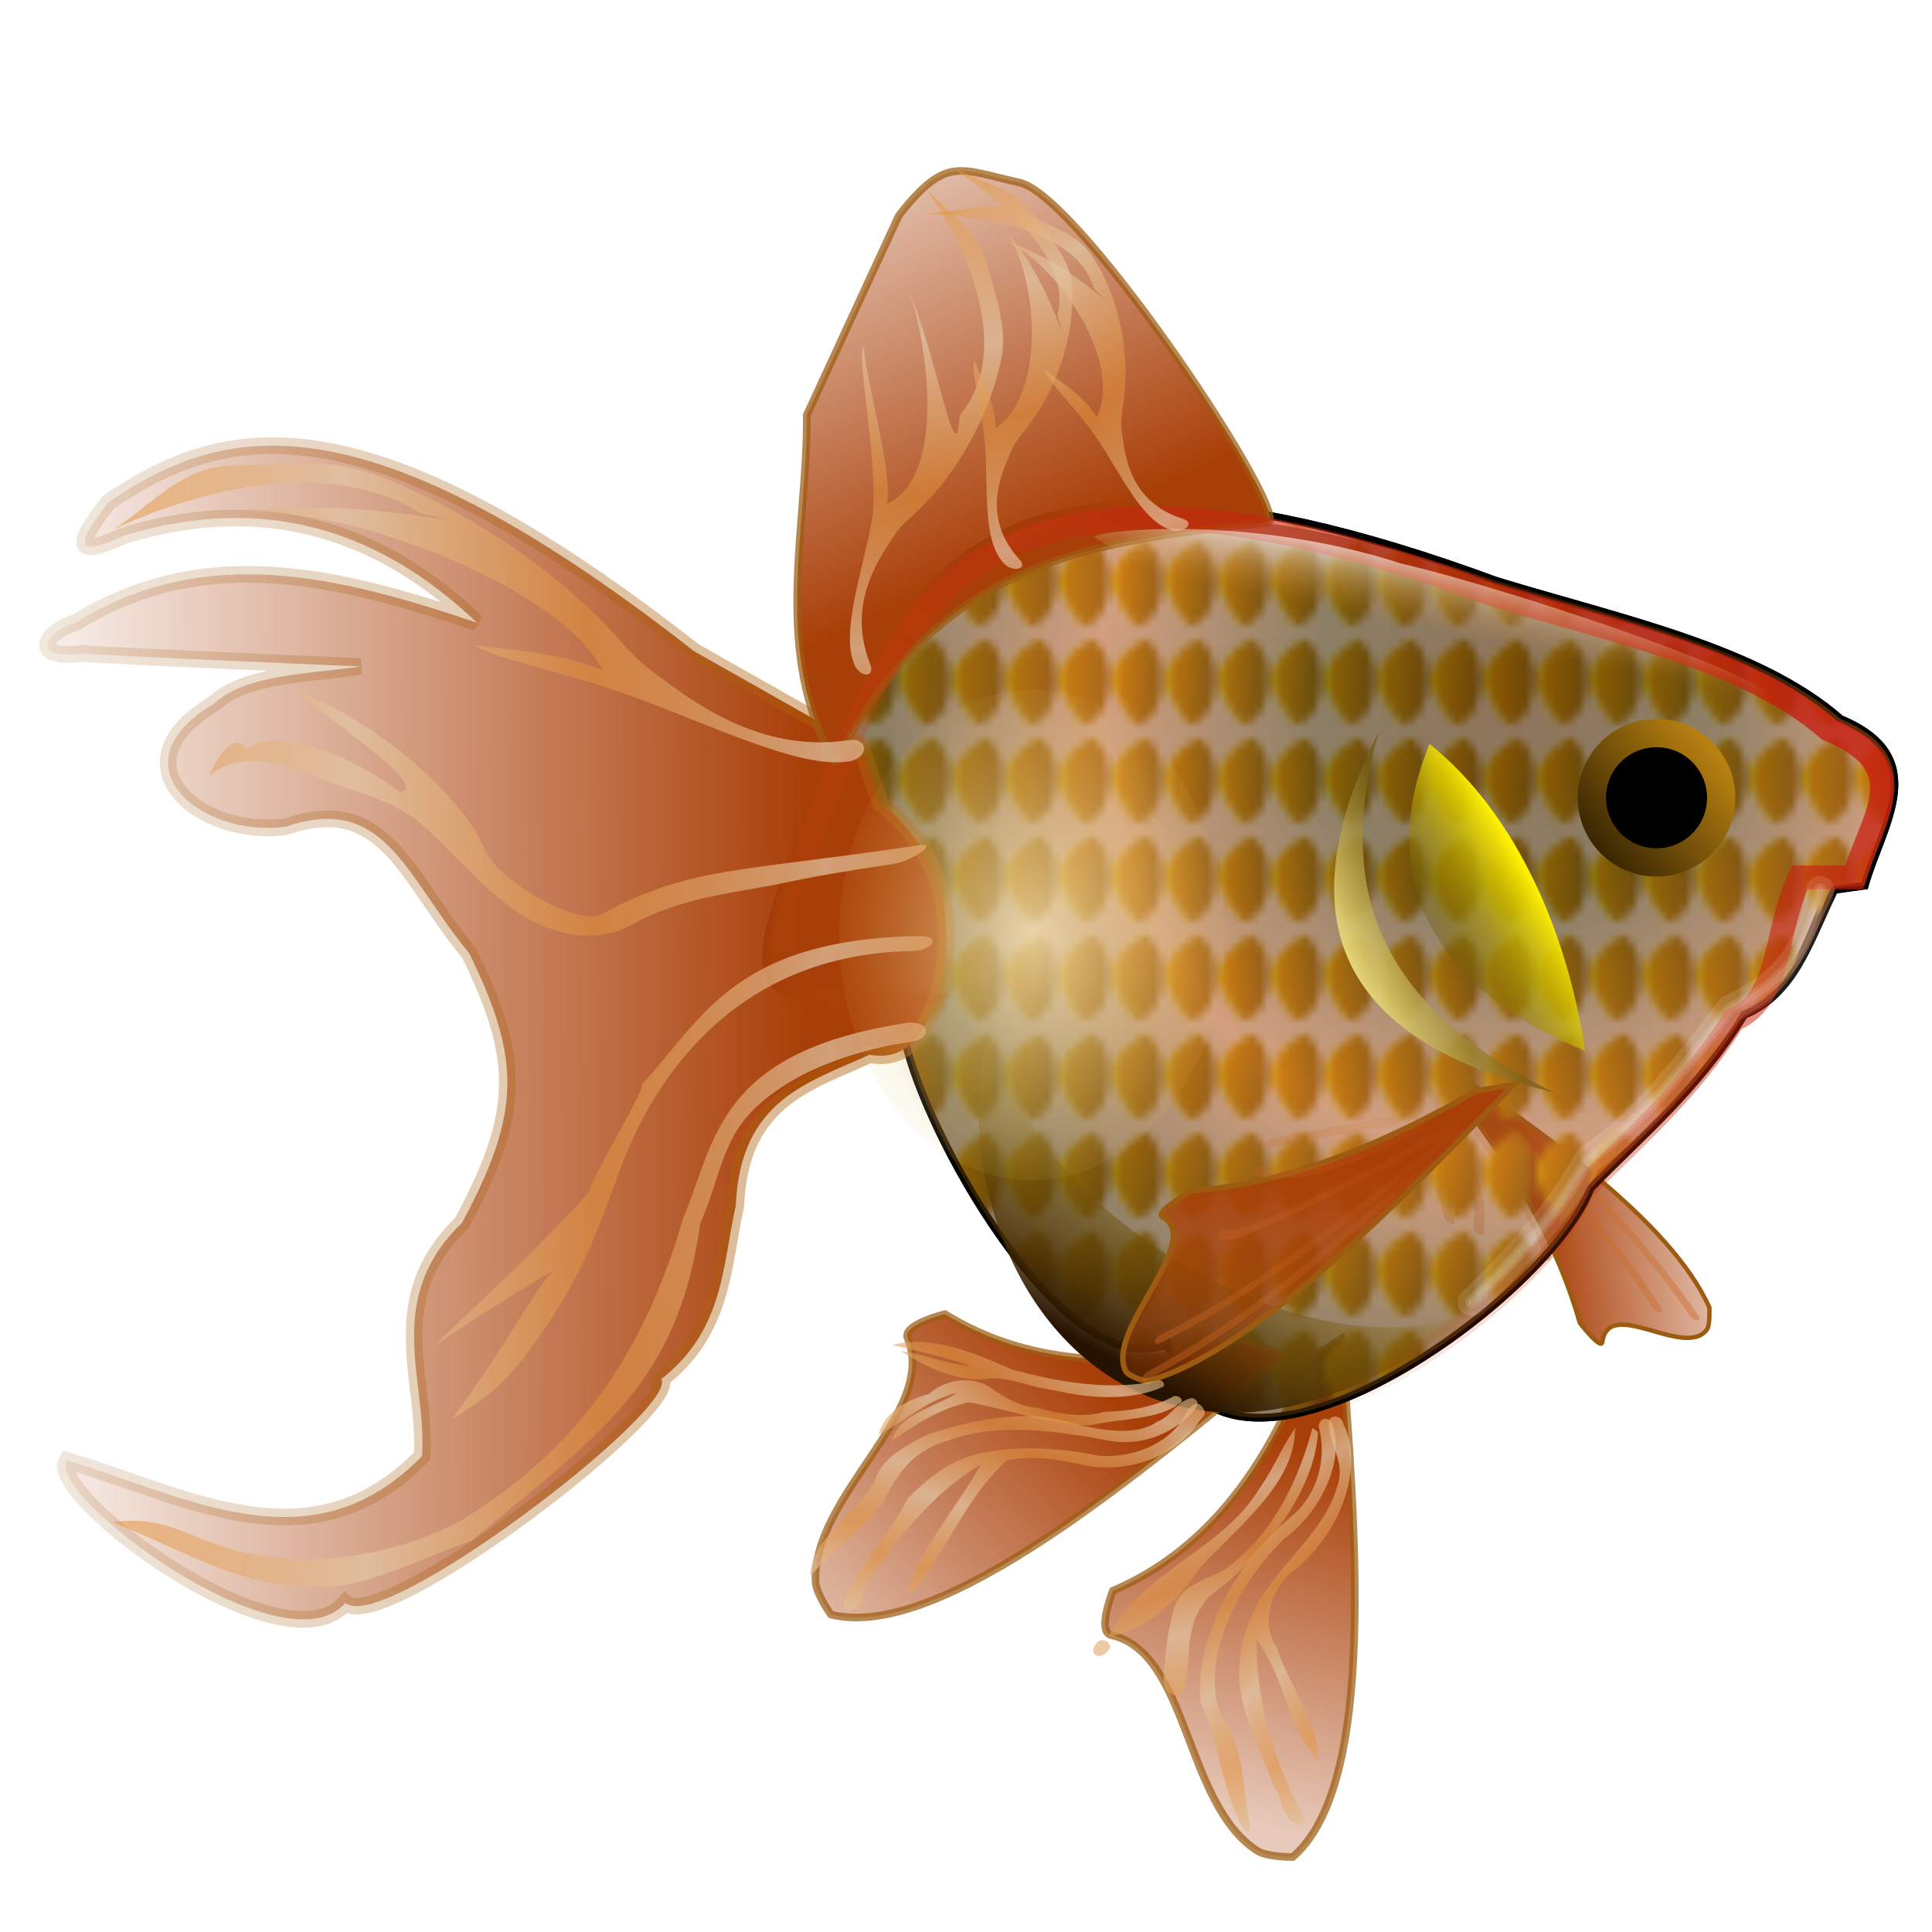 <?xml version="1.0" encoding="UTF-8" standalone="no"?>
<!-- Created with Inkscape (http://www.inkscape.org/) -->
<svg xmlns:dc="http://purl.org/dc/elements/1.1/" xmlns:cc="http://creativecommons.org/ns#" xmlns:rdf="http://www.w3.org/1999/02/22-rdf-syntax-ns#" xmlns:svg="http://www.w3.org/2000/svg" xmlns="http://www.w3.org/2000/svg" xmlns:xlink="http://www.w3.org/1999/xlink" xmlns:sodipodi="http://sodipodi.sourceforge.net/DTD/sodipodi-0.dtd" xmlns:inkscape="http://www.inkscape.org/namespaces/inkscape" width="255" height="255" viewBox="0 0 67.469 67.469" version="1.1" id="svg8" inkscape:version="0.92.5 (2060ec1f9f, 2020-04-08)" sodipodi:docname="fillets.svg">
 <defs id="defs2">
  <linearGradient inkscape:collect="always" id="linearGradient1056">
   <stop id="stop1052" stop-color="#e3933d" stop-opacity="0.522"/>
   <stop offset="1" id="stop1054" stop-color="#e2c5a5" stop-opacity="0.721"/>
  </linearGradient>
  <linearGradient inkscape:collect="always" id="linearGradient1009">
   <stop id="stop1005" stop-color="#ffffff" stop-opacity="0.626"/>
   <stop offset="1" id="stop1007" stop-color="#da8929" stop-opacity="0"/>
  </linearGradient>
  <linearGradient inkscape:collect="always" id="linearGradient1045">
   <stop id="stop1041" stop-color="#cc671f" stop-opacity="0.572"/>
   <stop offset="1" id="stop1043" stop-color="#cc671f" stop-opacity="0"/>
  </linearGradient>
  <linearGradient inkscape:collect="always" id="linearGradient998">
   <stop id="stop994" stop-color="#9d5b12" stop-opacity="0.23"/>
   <stop offset="1" id="stop996" stop-color="#b0620c" stop-opacity="0.816"/>
  </linearGradient>
  <linearGradient inkscape:collect="always" id="linearGradient992">
   <stop id="stop986" stop-color="#a93f08" stop-opacity="1"/>
   <stop id="stop988" offset="0.252" stop-color="#a93f08" stop-opacity="1"/>
   <stop offset="1" id="stop990" stop-color="#a93f08" stop-opacity="0.072"/>
  </linearGradient>
  <linearGradient inkscape:collect="always" id="linearGradient933">
   <stop id="stop929" stop-color="#c7180d" stop-opacity="0.793"/>
   <stop offset="1" id="stop931" stop-color="#c7430d" stop-opacity="0"/>
  </linearGradient>
  <linearGradient inkscape:collect="always" id="linearGradient909">
   <stop id="stop905" stop-color="#ffedbf" stop-opacity="0.725"/>
   <stop offset="1" id="stop907" stop-color="#e1c370" stop-opacity="0.072"/>
  </linearGradient>
  <pattern inkscape:collect="always" xlink:href="#pattern956" id="pattern948" patternTransform="matrix(0.265,0,0,0.265,-5.098,238.314)"/>
  <linearGradient inkscape:collect="always" id="linearGradient944">
   <stop id="stop940" stop-color="#261200" stop-opacity="1"/>
   <stop offset="1" id="stop942" stop-color="#ae8512" stop-opacity="0"/>
  </linearGradient>
  <linearGradient inkscape:collect="always" id="linearGradient934">
   <stop id="stop930" stop-color="#fff390" stop-opacity="1"/>
   <stop offset="1" id="stop932" stop-color="#6f550c" stop-opacity="0.608"/>
  </linearGradient>
  <linearGradient inkscape:collect="always" id="linearGradient924">
   <stop id="stop920" stop-color="#5b4508" stop-opacity="0.279"/>
   <stop offset="1" id="stop922" stop-color="#fff100" stop-opacity="1"/>
  </linearGradient>
  <linearGradient inkscape:collect="always" id="linearGradient914">
   <stop id="stop910" stop-color="#332202" stop-opacity="1"/>
   <stop offset="1" id="stop912" stop-color="#b88011" stop-opacity="1"/>
  </linearGradient>
  <linearGradient id="linearGradient904" inkscape:collect="always">
   <stop id="stop900" stop-color="#a93f08" stop-opacity="1"/>
   <stop offset="0.252" id="stop906" stop-color="#a93f08" stop-opacity="1"/>
   <stop id="stop902" offset="1" stop-color="#a93f08" stop-opacity="0.275"/>
  </linearGradient>
  <linearGradient inkscape:collect="always" id="linearGradient1699">
   <stop id="stop1695" stop-color="#522800" stop-opacity="0.647"/>
   <stop id="stop894" offset="0.473" stop-color="#452f07" stop-opacity="0.616"/>
   <stop offset="1" id="stop1697" stop-color="#b0571f" stop-opacity="0.569"/>
  </linearGradient>
  <pattern inkscape:collect="always" xlink:href="#pattern956" id="pattern1681" patternTransform="matrix(0.265,0,0,0.265,-8.46,239.062)"/>
  <clipPath clipPathUnits="userSpaceOnUse" id="clipPath2059">
   <path d="m -10.1,231.685 c 3.559,2.506 4.832,-0.585 2.965,-3.064 -3.182,-4.225 -6.444,-9.84 -12.355,-15.913 -2.595,-2.669 -11.861,-7.808 -11.861,-7.808 0,0 -0.115,-2.188 -0.099,-3.064 0.011,-0.582 -0.566,-0.564 -0.89,-0.297 -0.782,0.645 -2.471,2.57 -2.471,2.57 l -1.68,-0.099 -1.087,-1.581 c -0.297,-0.411 -0.636,-0.346 -0.89,0 -0.545,1.85 -0.879,3.885 -3.459,3.954 l 4.448,3.954 c 7.766,1.553 15.579,5.585 20.262,14.332 0,0 4.526,5.194 7.116,7.018 z" id="path2061" sodipodi:nodetypes="csscsscccccccs" inkscape:connector-curvature="0" stroke-dasharray="none" stroke-opacity="1" fill="#ffffff" fill-rule="evenodd" stroke="none" stroke-linejoin="miter" fill-opacity="1" stroke-linecap="butt" stroke-width="0.048" stroke-miterlimit="4"/>
  </clipPath>
  <clipPath id="clipPath2059-5" clipPathUnits="userSpaceOnUse">
   <path stroke-miterlimit="4" stroke-width="0.048" stroke-linecap="butt" fill-opacity="1" stroke-linejoin="miter" stroke="none" fill-rule="evenodd" fill="#ffffff" stroke-opacity="1" stroke-dasharray="none" inkscape:connector-curvature="0" sodipodi:nodetypes="csscsscccccccs" id="path2061-3" d="m -10.1,231.685 c 3.559,2.506 4.832,-0.585 2.965,-3.064 -3.182,-4.225 -6.444,-9.84 -12.355,-15.913 -2.595,-2.669 -11.861,-7.808 -11.861,-7.808 0,0 -0.115,-2.188 -0.099,-3.064 0.011,-0.582 -0.566,-0.564 -0.89,-0.297 -0.782,0.645 -2.471,2.57 -2.471,2.57 l -1.68,-0.099 -1.087,-1.581 c -0.297,-0.411 -0.636,-0.346 -0.89,0 -0.545,1.85 -0.879,3.885 -3.459,3.954 l 4.448,3.954 c 7.766,1.553 15.579,5.585 20.262,14.332 0,0 4.526,5.194 7.116,7.018 z"/>
  </clipPath>
  <clipPath id="clipPath">
   <path fill-opacity="0.95" stroke="none" fill="#1b1b1b" sodipodi:nodetypes="csssscc" inkscape:connector-curvature="0" id="rect5264" d="m -515.73,435.564 v 5.838 c 0,9.743 -7.844,17.587 -17.587,17.587 h -135.051 c -9.743,0 -17.587,-7.844 -17.587,-17.587 v -5.838 z"/>
  </clipPath>
  <clipPath clipPathUnits="userSpaceOnUse" id="clipPath2059-7">
   <path d="m -10.1,231.685 c 3.559,2.506 4.832,-0.585 2.965,-3.064 -3.182,-4.225 -6.444,-9.84 -12.355,-15.913 -2.595,-2.669 -11.861,-7.808 -11.861,-7.808 0,0 -0.115,-2.188 -0.099,-3.064 0.011,-0.582 -0.566,-0.564 -0.89,-0.297 -0.782,0.645 -2.471,2.57 -2.471,2.57 l -1.68,-0.099 -1.087,-1.581 c -0.297,-0.411 -0.636,-0.346 -0.89,0 -0.545,1.85 -0.879,3.885 -3.459,3.954 l 4.448,3.954 c 7.766,1.553 15.579,5.585 20.262,14.332 0,0 4.526,5.194 7.116,7.018 z" id="path2061-5" sodipodi:nodetypes="csscsscccccccs" inkscape:connector-curvature="0" stroke-dasharray="none" stroke-opacity="1" fill="#ffffff" fill-rule="evenodd" stroke="none" stroke-linejoin="miter" fill-opacity="1" stroke-linecap="butt" stroke-width="0.048" stroke-miterlimit="4"/>
  </clipPath>
  <clipPath clipPathUnits="userSpaceOnUse" id="clipPath1162">
   <path stroke-miterlimit="4" stroke-width="0.071" stroke-linecap="round" fill-opacity="0.347" stroke-linejoin="round" stroke="none" fill="#000000" stroke-opacity="1" stroke-dasharray="none" inkscape:connector-curvature="0" d="m -65.65,239.846 c -9.358,0 -16.952,7.594 -16.952,16.952 0,9.358 7.594,16.941 16.952,16.941 0.292,0 0.579,-0.008 0.868,-0.022 2.123,-0.108 4.148,-0.606 5.995,-1.424 l 2.67,3.971 c -0.226,0.495 -0.245,0.964 -0.011,1.313 l 15.673,23.326 c 0.495,0.737 1.944,0.632 3.248,-0.245 1.304,-0.876 1.964,-2.177 1.468,-2.914 L -51.423,274.417 c -0.233,-0.347 -0.683,-0.499 -1.224,-0.478 l -2.558,-3.804 c 3.96,-3.1 6.507,-7.92 6.507,-13.337 0,-9.358 -7.594,-16.952 -16.952,-16.952 z m 0,2.581 c 7.929,0 14.371,6.442 14.371,14.371 0,7.929 -6.442,14.36 -14.371,14.36 -7.929,0 -14.349,-6.431 -14.349,-14.36 0,-0.248 -0.001,-0.489 0.011,-0.734 0.384,-7.586 6.657,-13.637 14.338,-13.637 z" id="path1164"/>
  </clipPath>
  <linearGradient id="linearGradient927" inkscape:collect="always">
   <stop id="stop923" stop-color="#ffb700" stop-opacity="1"/>
   <stop id="stop925" offset="1" stop-color="#9a791b" stop-opacity="1"/>
  </linearGradient>
  <linearGradient id="linearGradient917" inkscape:collect="always">
   <stop id="stop913" stop-color="#fffd00" stop-opacity="1"/>
   <stop id="stop915" offset="1" stop-color="#fffd00" stop-opacity="0"/>
  </linearGradient>
  <clipPath id="clipPath2059-75" clipPathUnits="userSpaceOnUse">
   <path stroke-miterlimit="4" stroke-width="0.048" stroke-linecap="butt" fill-opacity="1" stroke-linejoin="miter" stroke="none" fill-rule="evenodd" fill="#ffffff" stroke-opacity="1" stroke-dasharray="none" inkscape:connector-curvature="0" sodipodi:nodetypes="csscsscccccccs" id="path2061-35" d="m -10.1,231.685 c 3.559,2.506 4.832,-0.585 2.965,-3.064 -3.182,-4.225 -6.444,-9.84 -12.355,-15.913 -2.595,-2.669 -11.861,-7.808 -11.861,-7.808 0,0 -0.115,-2.188 -0.099,-3.064 0.011,-0.582 -0.566,-0.564 -0.89,-0.297 -0.782,0.645 -2.471,2.57 -2.471,2.57 l -1.68,-0.099 -1.087,-1.581 c -0.297,-0.411 -0.636,-0.346 -0.89,0 -0.545,1.85 -0.879,3.885 -3.459,3.954 l 4.448,3.954 c 7.766,1.553 15.579,5.585 20.262,14.332 0,0 4.526,5.194 7.116,7.018 z"/>
  </clipPath>
  <clipPath clipPathUnits="userSpaceOnUse" id="clipPath2059-5-6">
   <path d="m -10.1,231.685 c 3.559,2.506 4.832,-0.585 2.965,-3.064 -3.182,-4.225 -6.444,-9.84 -12.355,-15.913 -2.595,-2.669 -11.861,-7.808 -11.861,-7.808 0,0 -0.115,-2.188 -0.099,-3.064 0.011,-0.582 -0.566,-0.564 -0.89,-0.297 -0.782,0.645 -2.471,2.57 -2.471,2.57 l -1.68,-0.099 -1.087,-1.581 c -0.297,-0.411 -0.636,-0.346 -0.89,0 -0.545,1.85 -0.879,3.885 -3.459,3.954 l 4.448,3.954 c 7.766,1.553 15.579,5.585 20.262,14.332 0,0 4.526,5.194 7.116,7.018 z" id="path2061-3-2" sodipodi:nodetypes="csscsscccccccs" inkscape:connector-curvature="0" stroke-dasharray="none" stroke-opacity="1" fill="#ffffff" fill-rule="evenodd" stroke="none" stroke-linejoin="miter" fill-opacity="1" stroke-linecap="butt" stroke-width="0.048" stroke-miterlimit="4"/>
  </clipPath>
  <clipPath id="clipPath-9">
   <path d="m -515.73,435.564 v 5.838 c 0,9.743 -7.844,17.587 -17.587,17.587 h -135.051 c -9.743,0 -17.587,-7.844 -17.587,-17.587 v -5.838 z" id="rect5264-1" inkscape:connector-curvature="0" sodipodi:nodetypes="csssscc" fill="#1b1b1b" stroke="none" fill-opacity="0.95"/>
  </clipPath>
  <clipPath id="clipPath2059-7-2" clipPathUnits="userSpaceOnUse">
   <path stroke-miterlimit="4" stroke-width="0.048" stroke-linecap="butt" fill-opacity="1" stroke-linejoin="miter" stroke="none" fill-rule="evenodd" fill="#ffffff" stroke-opacity="1" stroke-dasharray="none" inkscape:connector-curvature="0" sodipodi:nodetypes="csscsscccccccs" id="path2061-5-7" d="m -10.1,231.685 c 3.559,2.506 4.832,-0.585 2.965,-3.064 -3.182,-4.225 -6.444,-9.84 -12.355,-15.913 -2.595,-2.669 -11.861,-7.808 -11.861,-7.808 0,0 -0.115,-2.188 -0.099,-3.064 0.011,-0.582 -0.566,-0.564 -0.89,-0.297 -0.782,0.645 -2.471,2.57 -2.471,2.57 l -1.68,-0.099 -1.087,-1.581 c -0.297,-0.411 -0.636,-0.346 -0.89,0 -0.545,1.85 -0.879,3.885 -3.459,3.954 l 4.448,3.954 c 7.766,1.553 15.579,5.585 20.262,14.332 0,0 4.526,5.194 7.116,7.018 z"/>
  </clipPath>
  <clipPath id="clipPath1162-0" clipPathUnits="userSpaceOnUse">
   <path id="path1164-9" d="m -65.65,239.846 c -9.358,0 -16.952,7.594 -16.952,16.952 0,9.358 7.594,16.941 16.952,16.941 0.292,0 0.579,-0.008 0.868,-0.022 2.123,-0.108 4.148,-0.606 5.995,-1.424 l 2.67,3.971 c -0.226,0.495 -0.245,0.964 -0.011,1.313 l 15.673,23.326 c 0.495,0.737 1.944,0.632 3.248,-0.245 1.304,-0.876 1.964,-2.177 1.468,-2.914 L -51.423,274.417 c -0.233,-0.347 -0.683,-0.499 -1.224,-0.478 l -2.558,-3.804 c 3.96,-3.1 6.507,-7.92 6.507,-13.337 0,-9.358 -7.594,-16.952 -16.952,-16.952 z m 0,2.581 c 7.929,0 14.371,6.442 14.371,14.371 0,7.929 -6.442,14.36 -14.371,14.36 -7.929,0 -14.349,-6.431 -14.349,-14.36 0,-0.248 -0.001,-0.489 0.011,-0.734 0.384,-7.586 6.657,-13.637 14.338,-13.637 z" inkscape:connector-curvature="0" stroke-dasharray="none" stroke-opacity="1" fill="#000000" stroke="none" stroke-linejoin="round" fill-opacity="0.347" stroke-linecap="round" stroke-width="0.071" stroke-miterlimit="4"/>
  </clipPath>
  <linearGradient spreadMethod="reflect" gradientUnits="userSpaceOnUse" y2="260.77" x2="33.948" y1="262.69" x1="33.628" id="linearGradient919" xlink:href="#linearGradient917" inkscape:collect="always" gradientTransform="translate(-12.144,1.425)"/>
  <linearGradient gradientUnits="userSpaceOnUse" y2="262.72" x2="35.32" y1="262.66" x1="33.749" id="linearGradient929" xlink:href="#linearGradient927" inkscape:collect="always" gradientTransform="translate(-12.144,1.425)"/>
  <linearGradient inkscape:collect="always" xlink:href="#linearGradient917" id="linearGradient952" gradientUnits="userSpaceOnUse" gradientTransform="translate(-12.144,1.425)" x1="33.628" y1="262.69" x2="33.948" y2="260.77" spreadMethod="reflect"/>
  <linearGradient inkscape:collect="always" xlink:href="#linearGradient927" id="linearGradient954" gradientUnits="userSpaceOnUse" gradientTransform="translate(-12.144,1.425)" x1="33.749" y1="262.66" x2="35.32" y2="262.72"/>
  <pattern patternUnits="userSpaceOnUse" width="6.642" height="12.205" patternTransform="matrix(0.265,0,0,0.265,-9.762,237.301)" id="pattern956">
   <g id="g950" transform="matrix(3.78,0,0,3.78,-81.199,-992.112)">
    <path sodipodi:nodetypes="cc" inkscape:connector-curvature="0" id="path946" d="m 22.701,262.585 c -0.629,0.702 -1.871,1.014 -0.383,3.063" stroke-opacity="1" fill="none" stroke="url(#linearGradient952)" stroke-linejoin="miter" fill-opacity="1" stroke-linecap="butt" stroke-width="0.265"/>
    <path sodipodi:nodetypes="ccc" inkscape:connector-curvature="0" id="path948" d="m 22.626,262.691 c -1.494,0.867 -1.121,1.885 -0.286,2.941 1.079,-0.028 1.208,-2.565 0.286,-2.941 z" stroke-opacity="1" fill="url(#linearGradient954)" stroke="none" stroke-linejoin="miter" fill-opacity="1" stroke-linecap="butt" stroke-width="0.265"/>
   </g>
  </pattern>
  <radialGradient inkscape:collect="always" xlink:href="#linearGradient1699" id="radialGradient864" cx="51.75" cy="256.39" fx="51.75" fy="256.39" r="19.7" gradientTransform="matrix(0.724,0,0,0.81,14.283,50.83)" gradientUnits="userSpaceOnUse" spreadMethod="reflect"/>
  <linearGradient inkscape:collect="always" xlink:href="#linearGradient904" id="linearGradient874" x1="33.13" y1="251.58" x2="24.985" y2="233.66" gradientUnits="userSpaceOnUse" gradientTransform="translate(4.969,1.473)"/>
  <linearGradient inkscape:collect="always" xlink:href="#linearGradient992" id="linearGradient882" x1="30.715" y1="261" x2="-4.824" y2="260.84" gradientUnits="userSpaceOnUse" gradientTransform="translate(6.317,0.608)"/>
  <linearGradient inkscape:collect="always" xlink:href="#linearGradient904" id="linearGradient890" x1="37.22" y1="273.5" x2="23.05" y2="286.6" gradientUnits="userSpaceOnUse" gradientTransform="translate(4.663,1.014)"/>
  <linearGradient inkscape:collect="always" xlink:href="#linearGradient904" id="linearGradient898" x1="41.13" y1="275.28" x2="36.677" y2="292.36" gradientUnits="userSpaceOnUse" gradientTransform="translate(6.271,0.707)"/>
  <linearGradient inkscape:collect="always" xlink:href="#linearGradient914" id="linearGradient916" x1="51.31" y1="259.4" x2="56.21" y2="255.34" gradientUnits="userSpaceOnUse" gradientTransform="matrix(0.867,0,0,0.867,11.359,34.685)"/>
  <linearGradient inkscape:collect="always" xlink:href="#linearGradient924" id="linearGradient926" x1="44.878" y1="261.16" x2="48.642" y2="258.94" gradientUnits="userSpaceOnUse" gradientTransform="translate(4.663,1.014)"/>
  <linearGradient inkscape:collect="always" xlink:href="#linearGradient934" id="linearGradient936" x1="41.947" y1="262.53" x2="46.08" y2="260.47" gradientUnits="userSpaceOnUse" gradientTransform="translate(4.663,1.014)"/>
  <linearGradient inkscape:collect="always" xlink:href="#linearGradient944" id="linearGradient946" x1="33.637" y1="275.67" x2="37.594" y2="268.47" gradientUnits="userSpaceOnUse" gradientTransform="translate(4.663,1.014)"/>
  <filter inkscape:collect="always" id="filter920" x="-0.082" width="1.165" y="-0.047" height="1.094" color-interpolation-filters="sRGB">
   <feGaussianBlur inkscape:collect="always" id="feGaussianBlur922"/>
  </filter>
  <filter inkscape:collect="always" id="filter936" x="-0.063" width="1.127" y="-0.039" height="1.077" color-interpolation-filters="sRGB">
   <feGaussianBlur inkscape:collect="always" stdDeviation="0.203" id="feGaussianBlur938"/>
  </filter>
  <linearGradient inkscape:collect="always" xlink:href="#linearGradient904" id="linearGradient942" gradientUnits="userSpaceOnUse" gradientTransform="matrix(0.927,-0.375,0.199,0.492,-39.269,146.592)" x1="37.22" y1="273.5" x2="23.05" y2="286.6"/>
  <linearGradient inkscape:collect="always" xlink:href="#linearGradient904" id="linearGradient906" gradientUnits="userSpaceOnUse" gradientTransform="matrix(-0.429,-0.722,0.268,-0.326,-6.283,385.545)" x1="37.22" y1="273.5" x2="23.05" y2="286.6"/>
  <radialGradient inkscape:collect="always" xlink:href="#linearGradient909" id="radialGradient911" cx="39.28" cy="262.48" fx="39.28" fy="262.48" r="6.741" gradientTransform="matrix(1,0,0,1.271,-3.244,-71.352)" gradientUnits="userSpaceOnUse"/>
  <linearGradient inkscape:collect="always" xlink:href="#linearGradient933" id="linearGradient935" x1="61.984" y1="252.54" x2="42.586" y2="276.97" gradientUnits="userSpaceOnUse"/>
  <linearGradient inkscape:collect="always" xlink:href="#linearGradient998" id="linearGradient1000" x1="1.519" y1="265.59" x2="33.17" y2="265.59" gradientUnits="userSpaceOnUse"/>
  <filter inkscape:collect="always" id="filter1049" x="-0.011" width="1.021" y="-0.014" height="1.028" color-interpolation-filters="sRGB">
   <feGaussianBlur inkscape:collect="always" stdDeviation="0.053" id="feGaussianBlur1051"/>
  </filter>
  <linearGradient inkscape:collect="always" xlink:href="#linearGradient1045" id="linearGradient1089" gradientUnits="userSpaceOnUse" x1="27.824" y1="282.3" x2="41.609" y2="278.04"/>
  <linearGradient inkscape:collect="always" xlink:href="#linearGradient1045" id="linearGradient1091" gradientUnits="userSpaceOnUse" x1="27.824" y1="282.3" x2="41.609" y2="278.04"/>
  <linearGradient inkscape:collect="always" xlink:href="#linearGradient1045" id="linearGradient1093" gradientUnits="userSpaceOnUse" x1="27.824" y1="282.3" x2="41.609" y2="278.04"/>
  <linearGradient inkscape:collect="always" xlink:href="#linearGradient1045" id="linearGradient1095" gradientUnits="userSpaceOnUse" x1="27.824" y1="282.3" x2="41.609" y2="278.04"/>
  <linearGradient inkscape:collect="always" xlink:href="#linearGradient1045" id="linearGradient1097" gradientUnits="userSpaceOnUse" x1="27.824" y1="282.3" x2="41.609" y2="278.04"/>
  <linearGradient inkscape:collect="always" xlink:href="#linearGradient1045" id="linearGradient1099" gradientUnits="userSpaceOnUse" x1="27.824" y1="282.3" x2="41.609" y2="278.04"/>
  <linearGradient inkscape:collect="always" xlink:href="#linearGradient1045" id="linearGradient1113" gradientUnits="userSpaceOnUse" x1="27.824" y1="282.3" x2="41.609" y2="278.04"/>
  <linearGradient inkscape:collect="always" xlink:href="#linearGradient1045" id="linearGradient1115" gradientUnits="userSpaceOnUse" x1="27.824" y1="282.3" x2="41.609" y2="278.04"/>
  <linearGradient inkscape:collect="always" xlink:href="#linearGradient1045" id="linearGradient1117" gradientUnits="userSpaceOnUse" x1="27.824" y1="282.3" x2="41.609" y2="278.04"/>
  <linearGradient inkscape:collect="always" xlink:href="#linearGradient1045" id="linearGradient1119" gradientUnits="userSpaceOnUse" x1="27.824" y1="282.3" x2="41.609" y2="278.04"/>
  <linearGradient inkscape:collect="always" xlink:href="#linearGradient1045" id="linearGradient1121" gradientUnits="userSpaceOnUse" x1="27.824" y1="282.3" x2="41.609" y2="278.04"/>
  <linearGradient inkscape:collect="always" xlink:href="#linearGradient1045" id="linearGradient1123" gradientUnits="userSpaceOnUse" x1="27.824" y1="282.3" x2="41.609" y2="278.04"/>
  <linearGradient inkscape:collect="always" xlink:href="#linearGradient1009" id="linearGradient1011" x1="47.885" y1="248.83" x2="47.43" y2="251.05" gradientUnits="userSpaceOnUse"/>
  <linearGradient inkscape:collect="always" xlink:href="#linearGradient1056" id="linearGradient1058" x1="20.682" y1="265.57" x2="28.946" y2="265.41" gradientUnits="userSpaceOnUse" spreadMethod="reflect"/>
  <filter inkscape:collect="always" id="filter1060" x="-0.014" width="1.028" y="-0.011" height="1.021" color-interpolation-filters="sRGB">
   <feGaussianBlur inkscape:collect="always" stdDeviation="0.174" id="feGaussianBlur1062"/>
  </filter>
  <linearGradient inkscape:collect="always" xlink:href="#linearGradient1056" id="linearGradient1023" gradientUnits="userSpaceOnUse" x1="20.682" y1="265.57" x2="28.946" y2="265.41" spreadMethod="reflect" gradientTransform="translate(-33.083,1.915)"/>
  <linearGradient inkscape:collect="always" xlink:href="#linearGradient1056" id="linearGradient1025" gradientUnits="userSpaceOnUse" x1="20.682" y1="265.57" x2="28.946" y2="265.41" spreadMethod="reflect" gradientTransform="rotate(6.61,-7.798,-24.331)"/>
  <linearGradient inkscape:collect="always" xlink:href="#linearGradient1056" id="linearGradient1027" gradientUnits="userSpaceOnUse" x1="20.682" y1="265.57" x2="28.946" y2="265.41" spreadMethod="reflect" gradientTransform="rotate(-18.652,41.193,366.633)"/>
  <linearGradient inkscape:collect="always" xlink:href="#linearGradient1056" id="linearGradient1033" gradientUnits="userSpaceOnUse" x1="20.682" y1="265.57" x2="28.946" y2="265.41" spreadMethod="reflect" gradientTransform="matrix(0.849,-0.528,-0.528,-0.849,109.62,505.736)"/>
  <linearGradient inkscape:collect="always" xlink:href="#linearGradient1056" id="linearGradient1035" gradientUnits="userSpaceOnUse" x1="20.682" y1="265.57" x2="28.946" y2="265.41" spreadMethod="reflect" gradientTransform="matrix(0.148,0.621,-0.76,-0.023,220.015,239.232)"/>
  <filter inkscape:collect="always" id="filter1053" x="-0.014" width="1.028" y="-0.011" height="1.022" color-interpolation-filters="sRGB">
   <feGaussianBlur inkscape:collect="always" stdDeviation="0.159" id="feGaussianBlur1055"/>
  </filter>
  <linearGradient inkscape:collect="always" xlink:href="#linearGradient1056" id="linearGradient1067" gradientUnits="userSpaceOnUse" gradientTransform="translate(-33.083,1.915)" x1="20.682" y1="265.57" x2="28.946" y2="265.41" spreadMethod="reflect"/>
  <linearGradient inkscape:collect="always" xlink:href="#linearGradient1056" id="linearGradient1069" gradientUnits="userSpaceOnUse" gradientTransform="rotate(6.61,-7.798,-24.331)" x1="20.682" y1="265.57" x2="28.946" y2="265.41" spreadMethod="reflect"/>
  <linearGradient inkscape:collect="always" xlink:href="#linearGradient1056" id="linearGradient1071" gradientUnits="userSpaceOnUse" gradientTransform="rotate(-18.652,41.193,366.633)" x1="20.682" y1="265.57" x2="28.946" y2="265.41" spreadMethod="reflect"/>
  <linearGradient inkscape:collect="always" xlink:href="#linearGradient1056" id="linearGradient1073" gradientUnits="userSpaceOnUse" gradientTransform="matrix(0.849,-0.528,-0.528,-0.849,109.62,505.736)" x1="20.682" y1="265.57" x2="28.946" y2="265.41" spreadMethod="reflect"/>
  <filter inkscape:collect="always" id="filter1115" x="-0.028" width="1.057" y="-0.021" height="1.041" color-interpolation-filters="sRGB">
   <feGaussianBlur inkscape:collect="always" stdDeviation="0.146" id="feGaussianBlur1117"/>
  </filter>
  <filter inkscape:collect="always" id="filter1189" x="-0.031" width="1.063" y="-0.019" height="1.039" color-interpolation-filters="sRGB">
   <feGaussianBlur inkscape:collect="always" stdDeviation="0.118" id="feGaussianBlur1191"/>
  </filter>
  <filter inkscape:collect="always" id="filter1201" x="-0.02" width="1.04" y="-0.03" height="1.059" color-interpolation-filters="sRGB">
   <feGaussianBlur inkscape:collect="always" stdDeviation="0.116" id="feGaussianBlur1203"/>
  </filter>
  <linearGradient inkscape:collect="always" xlink:href="#linearGradient1056" id="linearGradient1010" gradientUnits="userSpaceOnUse" gradientTransform="matrix(0.148,0.621,-0.76,-0.023,220.015,239.232)" x1="20.682" y1="265.57" x2="28.946" y2="265.41" spreadMethod="reflect"/>
  <linearGradient inkscape:collect="always" xlink:href="#linearGradient1056" id="linearGradient1014" gradientUnits="userSpaceOnUse" gradientTransform="matrix(0.148,0.621,-0.76,-0.023,220.015,239.232)" x1="20.682" y1="265.57" x2="28.946" y2="265.41" spreadMethod="reflect"/>
 </defs>
 <sodipodi:namedview id="base" pagecolor="#000765" bordercolor="#666666" borderopacity="1.0" inkscape:pageopacity="0" inkscape:pageshadow="2" inkscape:zoom="3.5098039" inkscape:cx="127.5" inkscape:cy="127.5" inkscape:document-units="px" inkscape:current-layer="layer1" showgrid="false" inkscape:snap-to-guides="false" inkscape:snap-grids="false" inkscape:snap-others="false" inkscape:object-nodes="false" inkscape:snap-nodes="false" inkscape:snap-global="false" inkscape:window-width="1920" inkscape:window-height="1056" inkscape:window-x="0" inkscape:window-y="0" inkscape:window-maximized="1" units="px" showguides="false"/>
 <g inkscape:label="Layer 1" inkscape:groupmode="layer" id="layer1" transform="translate(0,-229.531)">
  <path d="m 50.502,266.748 c 3.225,2.259 7.812,5.372 9.192,8.441 0,0 0.028,0.612 -0.078,0.761 -0.764,1.068 -3.431,-1.163 -3.66,0.447 -0.043,0.299 -0.785,-0.665 -0.785,-0.665 -0.756,-2.647 -2.206,-5.27 -4.255,-7.87 z" id="path904" inkscape:connector-curvature="0" sodipodi:nodetypes="csssccc" stroke-opacity="1" fill="url(#linearGradient906)" stroke="#9d5b12" stroke-linejoin="miter" fill-opacity="1" stroke-linecap="butt" stroke-width="0.153"/>
  <g id="g1111" transform="matrix(-0.479,-0.843,0.722,0.021,-132.677,294.18)" opacity="0.778" stroke-dasharray="none" filter="url(#filter1049)" stroke="url(#linearGradient1123)" stroke-linecap="round" stroke-width="0.418" stroke-miterlimit="4">
   <path d="m 38.218,277.435 -5.17,-1.622" id="path1101" inkscape:connector-curvature="0" stroke-dasharray="none" stroke-opacity="1" fill="none" stroke="url(#linearGradient1113)" stroke-linejoin="miter" stroke-linecap="round" stroke-width="0.418" stroke-miterlimit="4"/>
   <path sodipodi:nodetypes="cc" d="m 39.231,278.246 c -3.517,0.711 -5.505,-0.407 -6.589,-1.318" id="path1103" inkscape:connector-curvature="0" stroke-dasharray="none" stroke-opacity="1" fill="none" stroke="url(#linearGradient1115)" stroke-linejoin="miter" stroke-linecap="round" stroke-width="0.418" stroke-miterlimit="4"/>
   <path sodipodi:nodetypes="cc" d="m 40.651,278.956 c -0.546,0.414 -8.829,1.472 -9.022,0.507" id="path1105" inkscape:connector-curvature="0" stroke-dasharray="none" stroke-opacity="1" fill="none" stroke="url(#linearGradient1117)" stroke-linejoin="miter" stroke-linecap="round" stroke-width="0.418" stroke-miterlimit="4"/>
   <path sodipodi:nodetypes="cc" d="m 41.36,279.158 c -3.858,1.822 -7.646,4.068 -11.759,4.359" id="path1107" inkscape:connector-curvature="0" stroke-dasharray="none" stroke-opacity="1" fill="none" stroke="url(#linearGradient1119)" stroke-linejoin="miter" stroke-linecap="round" stroke-width="0.418" stroke-miterlimit="4"/>
   <path sodipodi:nodetypes="cc" d="m 39.738,280.476 c -3.194,1.912 -6.212,4.045 -10.441,4.663" id="path1109" inkscape:connector-curvature="0" stroke-dasharray="none" stroke-opacity="1" fill="none" stroke="url(#linearGradient1121)" stroke-linejoin="miter" stroke-linecap="round" stroke-width="0.418" stroke-miterlimit="4"/>
  </g>
  <path sodipodi:nodetypes="csssccc" inkscape:connector-curvature="0" id="path866" d="m 46.848,276.281 c 0.466,6.408 1.283,15.534 -1.704,18.101 0,0 -0.894,0.007 -1.248,-0.224 -2.54,-1.652 -2.376,-6.922 -5.095,-7.527 -0.505,-0.112 0.062,-1.549 0.062,-1.549 3.101,-1.325 5.326,-4.073 6.796,-8.046 z" stroke-opacity="0.725" fill="url(#linearGradient898)" stroke="#9d5b12" stroke-linejoin="miter" fill-opacity="1" stroke-linecap="butt" stroke-width="0.265"/>
  <g id="g944" transform="translate(-26.353,-28.394)">
   <path sodipodi:nodetypes="cc" inkscape:connector-curvature="0" id="path911" d="m 22.701,262.585 c -0.629,0.702 -1.871,1.014 -0.383,3.063" stroke-opacity="1" fill="none" stroke="url(#linearGradient919)" stroke-linejoin="miter" fill-opacity="1" stroke-linecap="butt" stroke-width="0.265"/>
   <path sodipodi:nodetypes="ccc" inkscape:connector-curvature="0" id="path921" d="m 22.626,262.691 c -1.494,0.867 -1.121,1.885 -0.286,2.941 1.079,-0.028 1.208,-2.565 0.286,-2.941 z" stroke-opacity="1" fill="url(#linearGradient929)" stroke="none" stroke-linejoin="miter" fill-opacity="1" stroke-linecap="butt" stroke-width="0.265"/>
  </g>
  <rect width="1.757" height="3.229" x="-5.098" y="238.31" id="rect961" fill="url(#pattern948)" stroke="none"/>
  <g id="g1707" transform="translate(0.911,-4.653)">
   <g id="g1693">
    <path d="m 26.836,263.963 c -1.027,2.825 -2.224,5.774 1.915,4.825 l 2.068,0.23 c -1.55,0.875 4.848,13.92 9.037,12.1 1.698,6.726 13.213,-1.378 14.78,-5.437 1.822,-1.874 3.727,-3.422 5.361,-6.05 1.747,-0.749 2.065,-2.398 3,-4.365 l 1.212,-0.153 c 0.597,-2.116 2.397,-4.472 -0.842,-5.82 -2.834,-2.488 -7.648,-3.492 -12.023,-4.825 -19.929,-7.35 -21.328,1.868 -24.506,9.496 z" id="path909" inkscape:connector-curvature="0" sodipodi:nodetypes="ccccccccccc" stroke-opacity="1" fill="url(#pattern956)" stroke="#000000" stroke-linejoin="miter" fill-opacity="1" stroke-linecap="butt" stroke-width="0.265"/>
    <path sodipodi:nodetypes="ccccccccccc" inkscape:connector-curvature="0" id="path1679" d="m 26.836,263.963 c -1.027,2.825 -2.224,5.774 1.915,4.825 l 2.068,0.23 c -1.55,0.875 4.848,13.92 9.037,12.1 1.698,6.726 13.213,-1.378 14.78,-5.437 1.822,-1.874 3.727,-3.422 5.361,-6.05 1.747,-0.749 2.216,-2.398 3.151,-4.365 l 1.061,-0.153 c 0.597,-2.116 2.397,-4.472 -0.842,-5.82 -2.834,-2.488 -7.648,-3.492 -12.023,-4.825 -19.929,-7.35 -21.328,1.868 -24.506,9.496 z" stroke-opacity="1" fill="url(#pattern1681)" stroke="#000000" stroke-linejoin="miter" fill-opacity="1" stroke-linecap="butt" stroke-width="0.265"/>
   </g>
   <path sodipodi:nodetypes="cccccccccccc" inkscape:connector-curvature="0" id="path1687" d="m 26.836,263.963 c -1.027,2.825 -2.224,5.774 1.915,4.825 l 2.068,0.23 c -1.55,0.875 4.848,13.92 9.037,12.1 1.698,6.726 13.213,-1.378 14.78,-5.437 1.822,-1.874 3.727,-3.422 5.361,-6.05 1.747,-0.749 2.282,-2.474 3.216,-4.442 l 0.996,-0.077 c 0.597,-2.116 2.397,-4.472 -0.842,-5.82 -2.834,-2.488 -7.648,-3.492 -12.023,-4.825 -18.798,-6.407 -20.911,2.216 -24.506,9.496 z" stroke-opacity="1" fill="url(#radialGradient864)" stroke="none" stroke-linejoin="miter" fill-opacity="1" stroke-linecap="butt" stroke-width="0.265"/>
  </g>
  <path d="m 30.746,257.556 -0.689,-1.991 -5.82,-3.293 c -11.766,-9.224 -16.529,-7.855 -20.447,-5.208 -1.656,2.11 -0.522,1.63 0.613,1.149 4.835,-1.444 8.847,-0.188 12.253,3.063 -4.744,-1.593 -9.471,-2.825 -14.015,0 -1.052,0.287 -1.652,1.321 0.23,1.072 0.689,0.077 9.726,0.459 9.726,0.459 -1.875,0.269 -4.019,0.27 -5.131,1.302 -3.54,2.094 -0.512,4.696 2.527,4.289 3.455,-1.18 4.166,1.731 6.397,4.428 1.791,3.676 1.833,5.528 -0.257,9.408 -2.771,2.68 -1.222,5.462 -1.392,8.142 -3.846,3.962 -8.173,1.42 -12.406,0.153 -0.789,1.183 7.589,7.456 9.726,4.978 1.318,1.152 11.673,-6.797 11.028,-7.811 2.197,-1.721 2.134,-3.945 2.604,-6.05 0.156,-3.723 2.553,-4.309 4.672,-5.284 1.462,0.266 1.992,-0.959 2.451,-2.297 0.539,-2.345 0.241,-4.571 -2.068,-6.509 z" id="path868" inkscape:connector-curvature="0" sodipodi:nodetypes="ccccccccccccccccccccc" stroke-opacity="0.613" stroke-dasharray="none" fill="url(#linearGradient882)" stroke="url(#linearGradient1000)" stroke-linejoin="miter" fill-opacity="1" stroke-linecap="butt" stroke-width="0.582" stroke-miterlimit="4"/>
  <path d="m 44.792,276.877 c -4.969,4.073 -11.957,9.999 -15.776,9.037 0,0 -0.52,-0.726 -0.536,-1.149 -0.113,-3.027 4.289,-5.931 3.216,-8.501 -0.199,-0.477 1.302,-0.842 1.302,-0.842 2.869,1.771 6.397,2.006 10.492,0.919 z" id="path864" inkscape:connector-curvature="0" sodipodi:nodetypes="csssccc" stroke-opacity="0.725" fill="url(#linearGradient890)" stroke="#9d5b12" stroke-linejoin="miter" fill-opacity="1" stroke-linecap="butt" stroke-width="0.265"/>
  <path d="m 29.169,256.2 c 3.677,-7.403 9.425,-7.768 15.087,-8.424 1.026,0 -6.513,-11.403 -8.654,-11.87 -2.108,-0.46 -2.548,-0.962 -4.212,1.149 l -3.216,6.969 c 0.027,4.084 -1.245,8.277 0.996,12.177 z" id="path870" inkscape:connector-curvature="0" sodipodi:nodetypes="ccsccc" stroke-opacity="0.725" fill="url(#linearGradient874)" stroke="#9d5b12" stroke-linejoin="miter" fill-opacity="1" stroke-linecap="butt" stroke-width="0.265"/>
  <circle id="path908" cx="57.849" cy="257.39" r="2.258" opacity="1" stroke-dasharray="none" stroke-opacity="1" fill="#000000" fill-rule="evenodd" stroke="url(#linearGradient916)" stroke-linejoin="miter" fill-opacity="1" stroke-linecap="butt" stroke-width="0.987" stroke-dashoffset="0" stroke-miterlimit="4"/>
  <path d="m 49.923,255.511 c 3.067,2.465 4.815,6.626 5.437,10.721 -4.863,-1.979 -7.506,-5.685 -5.437,-10.721 z" id="path918" inkscape:connector-curvature="0" sodipodi:nodetypes="ccc" stroke-opacity="1" fill="url(#linearGradient926)" filter="url(#filter920)" stroke="none" stroke-linejoin="miter" fill-opacity="1" stroke-linecap="butt" stroke-width="0.265"/>
  <path d="m 48.162,255.051 c -3.367,6.661 -1.33,10.876 6.127,12.636 -6.743,-3.272 -7.509,-7.739 -6.127,-12.636 z" id="path928" inkscape:connector-curvature="0" sodipodi:nodetypes="ccc" stroke-opacity="1" fill="url(#linearGradient936)" filter="url(#filter936)" stroke="none" stroke-linejoin="miter" fill-opacity="1" stroke-linecap="butt" stroke-width="0.265"/>
  <path d="m 35.602,262.403 c -4.229,6.644 9.549,16.137 16.006,12.789 -12.557,10.328 -20.897,-3.46 -16.006,-12.789 z" id="path938" inkscape:connector-curvature="0" sodipodi:nodetypes="ccc" stroke-opacity="1" fill="url(#linearGradient946)" stroke="none" stroke-linejoin="miter" fill-opacity="1" stroke-linecap="butt" stroke-width="0.265"/>
  <path sodipodi:nodetypes="csssccc" inkscape:connector-curvature="0" id="path940" d="m 52.86,267.407 c -3.796,3.869 -9.095,9.406 -12.827,10.363 0,0 -0.627,-0.163 -0.726,-0.365 -0.708,-1.449 2.795,-4.528 1.289,-5.392 -0.279,-0.16 1.039,-0.903 1.039,-0.903 3.013,-0.203 6.33,-1.41 9.91,-3.48 z" stroke-opacity="1" fill="url(#linearGradient942)" stroke="#9d5b12" stroke-linejoin="miter" fill-opacity="1" stroke-linecap="butt" stroke-width="0.193"/>
  <ellipse id="path903" cx="36.04" cy="262.18" rx="6.741" ry="8.566" opacity="1" stroke-dasharray="none" stroke-opacity="0.725" fill="url(#radialGradient911)" fill-rule="evenodd" stroke="none" stroke-linejoin="miter" fill-opacity="1" stroke-linecap="butt" stroke-width="1.138" stroke-dashoffset="0" stroke-miterlimit="4"/>
  <path sodipodi:nodetypes="cccccccccccc" inkscape:connector-curvature="0" id="path919" d="m 27.993,259.582 c -1.008,2.773 -2.182,5.667 1.879,4.735 l 2.029,0.225 c -1.522,0.858 4.758,13.661 8.869,11.875 1.667,6.601 12.968,-1.352 14.506,-5.336 1.789,-1.84 3.658,-3.358 5.261,-5.938 1.715,-0.735 1.397,-3.041 2.314,-4.972 l 1.896,0.001 c 0.586,-2.076 2.276,-3.853 -0.903,-5.176 -2.782,-2.442 -7.506,-3.427 -11.8,-4.735 -19.559,-7.213 -20.932,1.834 -24.051,9.32 z" stroke-dasharray="none" stroke-opacity="1" fill="none" stroke="url(#linearGradient935)" stroke-linejoin="miter" fill-opacity="1" stroke-linecap="butt" stroke-width="0.831" stroke-miterlimit="4"/>
  <g id="g1050" fill="url(#linearGradient1058)" filter="url(#filter1060)" fill-opacity="1">
   <path sodipodi:nodetypes="ccsccccccccccc" inkscape:connector-curvature="0" id="path937" d="m 31.815,265.238 c -0.032,-4e-5 -0.064,0.003 -0.096,0.008 -3.263,0.486 -5,1.486 -6.014,2.775 -1.014,1.289 -1.281,2.74 -1.848,4.047 -1.413,4.892 -3.819,8.181 -7.834,10.607 -2.869,1.487 -5.656,1.393 -7.013,1.174 -2.301,-0.398 -2.981,-1.45 -5.089,-1.16 2.238,0.891 3.701,1.785 5.585,2.128 2.585,0.447 3.403,-0.117 6.996,-1.507 4.503,-3.739 7.159,-5.477 7.953,-11.05 0.618,-1.435 0.731,-2.593 1.532,-3.612 0.808,-1.027 2.72,-2.275 5.821,-2.736 0.701,-0.093 0.713,-0.667 0.006,-0.673 z" visibility="visible" font-variant-ligatures="normal" letter-spacing="0" text-align="start" font-variant-caps="normal" shape-rendering="auto" mix-blend-mode="normal" isolation="auto" color-interpolation-filters="linearRGB" stroke-dasharray="none" stroke-opacity="1" word-spacing="0" white-space="normal" font-feature-settings="normal" overflow="visible" font-size="0" font-family="sans-serif" text-decoration-line="none" opacity="1" fill="url(#linearGradient1058)" solid-opacity="1" stroke-miterlimit="4" dominant-baseline="auto" image-rendering="auto" text-decoration-style="solid" fill-opacity="1" text-rendering="auto" font-variant-alternates="normal" solid-color="#000000" font-weight="normal" text-decoration="none" stroke="none" clip-rule="nonzero" font-style="normal" display="inline" line-height="normal" text-decoration-color="#000000" color="#000000" enable-background="accumulate" fill-rule="nonzero" font-variant="normal" stroke-linecap="round" stroke-linejoin="miter" text-transform="none" font-variant-numeric="normal" stroke-width="1.138" color-rendering="auto" text-orientation="mixed" vector-effect="none" stroke-dashoffset="0" text-anchor="start" font-variant-position="normal" font-stretch="normal" shape-padding="0" writing-mode="lr-tb" baseline-shift="0" text-indent="0" direction="ltr" color-interpolation="sRGB"/>
   <path sodipodi:nodetypes="cccccccccccscccc" inkscape:connector-curvature="0" id="path947" d="m 31.84,263.611 c -0.033,-8.1e-4 -0.065,0.001 -0.098,0.006 -3.252,0.484 -5.368,1.427 -6.82,2.641 -1.453,1.214 -2.212,2.676 -2.82,4.08 -0.129,2.555 -0.982,5.036 -2.088,6.764 -1.061,1.671 -2.402,2.997 -4.704,3.718 -1.639,1.711 -3.816,2.239 -5.778,2.157 -1.618,-0.063 -1.931,-0.165 -3.958,-0.923 -0.711,-0.266 -2.411,-0.271 -1.7,-0.006 2.038,0.762 3.765,1.381 5.613,1.453 1.815,0.071 3.716,-0.432 6.01,-1.748 2.51,-0.786 3.9,-2.768 5.096,-4.652 1.178,-1.856 1.956,-4.113 2.343,-6.878 0.583,-1.339 1.47,-2.737 2.718,-3.78 1.259,-1.052 2.916,-1.617 6.028,-2.08 -2.639,-0.674 -3.486,-0.385 0.159,-0.75 z" visibility="visible" font-variant-ligatures="normal" letter-spacing="0" text-align="start" font-variant-caps="normal" shape-rendering="auto" mix-blend-mode="normal" isolation="auto" color-interpolation-filters="linearRGB" stroke-dasharray="none" stroke-opacity="1" word-spacing="0" white-space="normal" font-feature-settings="normal" overflow="visible" font-size="0" font-family="sans-serif" text-decoration-line="none" opacity="1" fill="url(#linearGradient1058)" solid-opacity="1" stroke-miterlimit="4" dominant-baseline="auto" image-rendering="auto" text-decoration-style="solid" fill-opacity="1" text-rendering="auto" font-variant-alternates="normal" solid-color="#000000" font-weight="normal" text-decoration="none" stroke="none" clip-rule="nonzero" font-style="normal" display="inline" line-height="normal" text-decoration-color="#000000" color="#000000" enable-background="accumulate" fill-rule="nonzero" font-variant="normal" stroke-linecap="round" stroke-linejoin="miter" text-transform="none" font-variant-numeric="normal" stroke-width="1.138" color-rendering="auto" text-orientation="mixed" vector-effect="none" stroke-dashoffset="0" text-anchor="start" font-variant-position="normal" font-stretch="normal" shape-padding="0" writing-mode="lr-tb" baseline-shift="0" text-indent="0" direction="ltr" color-interpolation="sRGB"/>
   <path sodipodi:nodetypes="ccccccscccc" inkscape:connector-curvature="0" id="path949" d="m 32.121,262.218 c -6.466,0.11 -7.572,2.869 -9.686,5.161 -0.03,0.461 -1.816,3.299 -1.842,3.761 -2.266,2.509 -5.438,5.321 -5.336,5.321 0,0 2.093,-1.42 4.403,-2.762 -0.724,0.229 -1.452,2.081 -3.868,5.375 1.582,-0.947 2.097,-1.481 3.315,-3.274 1.217,-1.791 1.711,-3.133 2.629,-5.64 1.208,-3.151 4.077,-7.313 10.098,-7.415 0.759,-0.013 1.046,-0.539 0.287,-0.526 z" visibility="visible" font-variant-ligatures="normal" letter-spacing="0" text-align="start" font-variant-caps="normal" shape-rendering="auto" mix-blend-mode="normal" isolation="auto" color-interpolation-filters="linearRGB" stroke-dasharray="none" stroke-opacity="1" word-spacing="0" white-space="normal" font-feature-settings="normal" overflow="visible" font-size="0" font-family="sans-serif" text-decoration-line="none" opacity="1" fill="url(#linearGradient1058)" solid-opacity="1" stroke-miterlimit="4" dominant-baseline="auto" image-rendering="auto" text-decoration-style="solid" fill-opacity="1" text-rendering="auto" font-variant-alternates="normal" solid-color="#000000" font-weight="normal" text-decoration="none" stroke="none" clip-rule="nonzero" font-style="normal" display="inline" line-height="normal" text-decoration-color="#000000" color="#000000" enable-background="accumulate" fill-rule="nonzero" font-variant="normal" stroke-linecap="round" stroke-linejoin="miter" text-transform="none" font-variant-numeric="normal" stroke-width="1.138" color-rendering="auto" text-orientation="mixed" vector-effect="none" stroke-dashoffset="0" text-anchor="start" font-variant-position="normal" font-stretch="normal" shape-padding="0" writing-mode="lr-tb" baseline-shift="0" text-indent="0" direction="ltr" color-interpolation="sRGB"/>
   <path sodipodi:nodetypes="ccccccccccsccc" inkscape:connector-curvature="0" id="path953" d="m 32.774,260.161 c -0.032,-4e-5 -0.064,0.003 -0.096,0.008 -3.21,0.478 -5.818,1.111 -7.814,2 -1.996,0.889 -5.091,5.428 -5.763,6.977 0.509,-2.544 -0.299,-5.469 -1.058,-6.926 1.552,5.393 0.002,10.382 -3.054,13.037 -0.573,0.497 1.398,-0.864 1.971,-1.361 3.103,-2.695 2.665,-3.343 4.853,-7.635 l 0.008,-0.016 0.008,-0.016 c 0.524,-1.207 1.503,-2.737 3.345,-3.558 1.841,-0.82 3.371,-1.368 6.524,-1.837 0.702,-0.094 1.784,-0.67 1.076,-0.673 z" visibility="visible" font-variant-ligatures="normal" letter-spacing="0" text-align="start" font-variant-caps="normal" shape-rendering="auto" mix-blend-mode="normal" isolation="auto" color-interpolation-filters="linearRGB" stroke-dasharray="none" stroke-opacity="1" word-spacing="0" white-space="normal" font-feature-settings="normal" overflow="visible" font-size="0" font-family="sans-serif" text-decoration-line="none" opacity="1" fill="url(#linearGradient1058)" solid-opacity="1" stroke-miterlimit="4" dominant-baseline="auto" image-rendering="auto" text-decoration-style="solid" fill-opacity="1" text-rendering="auto" font-variant-alternates="normal" solid-color="#000000" font-weight="normal" text-decoration="none" stroke="none" clip-rule="nonzero" font-style="normal" display="inline" line-height="normal" text-decoration-color="#000000" color="#000000" enable-background="accumulate" fill-rule="nonzero" font-variant="normal" stroke-linecap="round" stroke-linejoin="miter" text-transform="none" font-variant-numeric="normal" stroke-width="1.138" color-rendering="auto" text-orientation="mixed" vector-effect="none" stroke-dashoffset="0" text-anchor="start" font-variant-position="normal" font-stretch="normal" shape-padding="0" writing-mode="lr-tb" baseline-shift="0" text-indent="0" direction="ltr" color-interpolation="sRGB"/>
   <path sodipodi:nodetypes="ccccccccccscsccc" inkscape:connector-curvature="0" id="path955" d="m 13.995,257.191 c -2.734,-1.924 -4.644,-2.04 -5.396,-1.517 -0.612,-0.888 -1.58,1.458 -1.19,0.857 1.232,-0.857 2.767,-0.229 3.845,0.214 1.077,0.443 2.57,0.703 3.662,1.735 1.093,1.032 2.089,2.216 3.228,2.954 1.139,0.738 2.63,1.093 3.895,0.4 1.405,-0.769 2.738,-1.007 4.256,-1.267 1.517,-0.26 1.598,-0.372 4.792,-0.847 0.779,-0.088 1.754,-0.806 0.983,-0.666 -3.169,0.472 -5.145,0.654 -6.734,0.926 -1.589,0.272 -2.803,0.649 -4.303,1.469 -0.856,0.468 -3.693,-1.194 -4.11,-2.272 -0.56,-1.448 -3.348,-4.325 -6.587,-5.507 1.073,0.931 4.713,3.361 3.658,3.521 z" visibility="visible" font-variant-ligatures="normal" letter-spacing="0" text-align="start" font-variant-caps="normal" shape-rendering="auto" mix-blend-mode="normal" isolation="auto" color-interpolation-filters="linearRGB" stroke-dasharray="none" stroke-opacity="1" word-spacing="0" white-space="normal" font-feature-settings="normal" overflow="visible" font-size="0" font-family="sans-serif" text-decoration-line="none" opacity="1" fill="url(#linearGradient1058)" solid-opacity="1" stroke-miterlimit="4" dominant-baseline="auto" image-rendering="auto" text-decoration-style="solid" fill-opacity="1" text-rendering="auto" font-variant-alternates="normal" solid-color="#000000" font-weight="normal" text-decoration="none" stroke="none" clip-rule="nonzero" font-style="normal" display="inline" line-height="normal" text-decoration-color="#000000" color="#000000" enable-background="accumulate" fill-rule="nonzero" font-variant="normal" stroke-linecap="round" stroke-linejoin="miter" text-transform="none" font-variant-numeric="normal" stroke-width="1.138" color-rendering="auto" text-orientation="mixed" vector-effect="none" stroke-dashoffset="0" text-anchor="start" font-variant-position="normal" font-stretch="normal" shape-padding="0" writing-mode="lr-tb" baseline-shift="0" text-indent="0" direction="ltr" color-interpolation="sRGB"/>
   <path sodipodi:nodetypes="ccccccccccscc" inkscape:connector-curvature="0" id="path957" d="m 8.596,249.64 c -2.03,-0.249 -4.006,0.861 -5.863,2.024 -0.693,-0.044 6.402,-1.617 9.257,-0.567 -1.699,0.598 -5.004,-0.558 -6.686,0.787 2.022,-0.615 10.707,0.109 12.849,3.402 1.916,1.377 3.637,3.568 5.484,3.707 1.586,0.056 3.606,-0.37 6.775,-0.842 0.772,-0.096 0.598,-0.57 -0.168,-0.436 -3.195,0.476 -5.233,0.722 -6.568,0.675 -2.385,-0.469 -3.527,-2.473 -5.217,-3.779 -1.132,-0.864 -2.293,-2.147 -4.058,-3.052 -1.765,-0.905 -3.774,-1.67 -5.805,-1.92 z" visibility="visible" font-variant-ligatures="normal" letter-spacing="0" text-align="start" font-variant-caps="normal" shape-rendering="auto" mix-blend-mode="normal" isolation="auto" color-interpolation-filters="linearRGB" stroke-dasharray="none" stroke-opacity="1" word-spacing="0" white-space="normal" font-feature-settings="normal" overflow="visible" font-size="0" font-family="sans-serif" text-decoration-line="none" opacity="1" fill="url(#linearGradient1058)" solid-opacity="1" stroke-miterlimit="4" dominant-baseline="auto" image-rendering="auto" text-decoration-style="solid" fill-opacity="1" text-rendering="auto" font-variant-alternates="normal" solid-color="#000000" font-weight="normal" text-decoration="none" stroke="none" clip-rule="nonzero" font-style="normal" display="inline" line-height="normal" text-decoration-color="#000000" color="#000000" enable-background="accumulate" fill-rule="nonzero" font-variant="normal" stroke-linecap="round" stroke-linejoin="miter" text-transform="none" font-variant-numeric="normal" stroke-width="1.138" color-rendering="auto" text-orientation="mixed" vector-effect="none" stroke-dashoffset="0" text-anchor="start" font-variant-position="normal" font-stretch="normal" shape-padding="0" writing-mode="lr-tb" baseline-shift="0" text-indent="0" direction="ltr" color-interpolation="sRGB"/>
   <path sodipodi:nodetypes="ccccccsccccccc" inkscape:connector-curvature="0" id="path959" d="m 8.09,245.794 c -1.656,0.039 -2.592,1.169 -4.059,2.189 -0.564,0.328 6.104,-3.344 10.683,-0.521 3.46,0.834 -2.426,-0.735 -6.301,-0.005 2.825,-0.472 11.028,2.333 12.63,5.48 -1.49,-0.597 -2.76,-0.648 -4.482,-0.886 0.648,0.477 2.951,0.868 5.527,1.803 2.756,1 5.825,2.523 7.514,2.272 0.772,-0.096 0.751,-0.876 -0.015,-0.742 -3.096,0.461 -5.52,-1.457 -6.608,-2.258 -1.088,-0.801 -1.034,-1.003 -2.289,-2.229 -1.678,-1.638 -4.505,-3.657 -7.674,-4.814 -1.584,-0.579 -3.27,-0.327 -4.926,-0.288 z" visibility="visible" font-variant-ligatures="normal" letter-spacing="0" text-align="start" font-variant-caps="normal" shape-rendering="auto" mix-blend-mode="normal" isolation="auto" color-interpolation-filters="linearRGB" stroke-dasharray="none" stroke-opacity="1" word-spacing="0" white-space="normal" font-feature-settings="normal" overflow="visible" font-size="0" font-family="sans-serif" text-decoration-line="none" opacity="1" fill="url(#linearGradient1058)" solid-opacity="1" stroke-miterlimit="4" dominant-baseline="auto" image-rendering="auto" text-decoration-style="solid" fill-opacity="1" text-rendering="auto" font-variant-alternates="normal" solid-color="#000000" font-weight="normal" text-decoration="none" stroke="none" clip-rule="nonzero" font-style="normal" display="inline" line-height="normal" text-decoration-color="#000000" color="#000000" enable-background="accumulate" fill-rule="nonzero" font-variant="normal" stroke-linecap="round" stroke-linejoin="miter" text-transform="none" font-variant-numeric="normal" stroke-width="1.138" color-rendering="auto" text-orientation="mixed" vector-effect="none" stroke-dashoffset="0" text-anchor="start" font-variant-position="normal" font-stretch="normal" shape-padding="0" writing-mode="lr-tb" baseline-shift="0" text-indent="0" direction="ltr" color-interpolation="sRGB"/>
  </g>
  <path d="m 51.396,275.002 c 1.707,-1.656 3.156,-3.312 4.055,-4.967 2.208,-1.573 3.541,-3.438 4.967,-5.271 1.436,-0.705 2.771,-1.588 3.143,-4.156" id="path1002" inkscape:connector-curvature="0" sodipodi:nodetypes="cccc" stroke-opacity="0.122" stroke-dasharray="none" fill="none" stroke="#ffffff" stroke-linejoin="miter" stroke-linecap="round" stroke-width="0.979" stroke-miterlimit="4"/>
  <path sodipodi:nodetypes="cccc" inkscape:connector-curvature="0" id="path1004" d="m 51.396,275.002 c 1.707,-1.656 3.156,-3.312 4.055,-4.967 2.208,-1.573 3.541,-3.438 4.967,-5.271 1.436,-0.705 2.771,-1.588 3.143,-4.156" stroke-opacity="0.122" stroke-dasharray="none" fill="none" stroke="#ffffff" stroke-linejoin="miter" stroke-linecap="round" stroke-width="0.45" stroke-miterlimit="4"/>
  <path d="m 51.396,275.002 c 1.707,-1.656 3.156,-3.312 4.055,-4.967 2.208,-1.573 3.541,-3.438 4.967,-5.271 1.436,-0.705 2.771,-1.588 3.143,-4.156" id="path1006" inkscape:connector-curvature="0" sodipodi:nodetypes="cccc" stroke-opacity="0.122" stroke-dasharray="none" fill="none" stroke="#ffffff" stroke-linejoin="miter" stroke-linecap="round" stroke-width="0.238" stroke-miterlimit="4"/>
  <g transform="matrix(0.89,-0.384,-0.1,0.716,42.52,84.66)" id="g1087" opacity="0.778" stroke-dasharray="none" filter="url(#filter1049)" stroke="url(#linearGradient1099)" stroke-linecap="round" stroke-width="0.418" stroke-miterlimit="4">
   <path inkscape:connector-curvature="0" id="path1077" d="m 38.218,277.435 -5.17,-1.622" stroke-dasharray="none" stroke-opacity="1" fill="none" stroke="url(#linearGradient1089)" stroke-linejoin="miter" stroke-linecap="round" stroke-width="0.418" stroke-miterlimit="4"/>
   <path inkscape:connector-curvature="0" id="path1079" d="m 39.231,278.246 c -3.517,0.711 -5.505,-0.407 -6.589,-1.318" sodipodi:nodetypes="cc" stroke-dasharray="none" stroke-opacity="1" fill="none" stroke="url(#linearGradient1091)" stroke-linejoin="miter" stroke-linecap="round" stroke-width="0.418" stroke-miterlimit="4"/>
   <path inkscape:connector-curvature="0" id="path1081" d="m 40.651,278.956 c -0.546,0.414 -8.829,1.472 -9.022,0.507" sodipodi:nodetypes="cc" stroke-dasharray="none" stroke-opacity="1" fill="none" stroke="url(#linearGradient1093)" stroke-linejoin="miter" stroke-linecap="round" stroke-width="0.418" stroke-miterlimit="4"/>
   <path inkscape:connector-curvature="0" id="path1083" d="m 41.36,279.158 c -3.858,1.822 -7.646,4.068 -11.759,4.359" sodipodi:nodetypes="cc" stroke-dasharray="none" stroke-opacity="1" fill="none" stroke="url(#linearGradient1095)" stroke-linejoin="miter" stroke-linecap="round" stroke-width="0.418" stroke-miterlimit="4"/>
   <path inkscape:connector-curvature="0" id="path1085" d="m 39.738,280.476 c -3.194,1.912 -6.212,4.045 -10.441,4.663" sodipodi:nodetypes="cc" stroke-dasharray="none" stroke-opacity="1" fill="none" stroke="url(#linearGradient1097)" stroke-linejoin="miter" stroke-linecap="round" stroke-width="0.418" stroke-miterlimit="4"/>
  </g>
  <path d="m 38.214,248.294 c 6.625,4.104 15.011,4.882 23.434,5.59 0.791,-0.496 -8.715,-3.744 -12.713,-4.672 -5.508,-1.785 -10.892,-1.123 -10.721,-0.919 z" id="path1003" inkscape:connector-curvature="0" sodipodi:nodetypes="cccc" stroke-opacity="1" fill="url(#linearGradient1011)" stroke="none" stroke-linejoin="miter" fill-opacity="1" stroke-linecap="butt" stroke-width="0.265"/>
  <g id="g1161" transform="translate(59.252,22.54)" filter="url(#filter1189)">
   <path transform="matrix(-0.123,-0.281,-0.344,0.223,78.868,196.786)" inkscape:connector-curvature="0" id="path1007" d="m -1.576,266.811 c -4.128,0.236 -7.727,3.705 -8.074,7.842 -1.808,6.299 -7.947,11.911 -14.828,10.912 -3.623,-0.274 -7.203,0.994 -10.74,1.66 -1.804,0.638 1.379,0.72 2.191,0.704 4.296,-0.074 8.53,-1.17 12.793,-1.047 6.445,-1.69 11.44,-7.499 12.372,-14.065 0.908,-3.077 4.102,-4.523 6.984,-4.85 0.905,-0.509 -0.007,-1.284 -0.697,-1.156 z" visibility="visible" font-variant-ligatures="normal" letter-spacing="0" text-align="start" font-variant-caps="normal" shape-rendering="auto" mix-blend-mode="normal" isolation="auto" color-interpolation-filters="linearRGB" stroke-dasharray="none" stroke-opacity="1" word-spacing="0" white-space="normal" font-feature-settings="normal" overflow="visible" font-size="0" font-family="sans-serif" text-decoration-line="none" opacity="1" fill="url(#linearGradient1023)" solid-opacity="1" stroke-miterlimit="4" dominant-baseline="auto" image-rendering="auto" text-decoration-style="solid" fill-opacity="1" text-rendering="auto" font-variant-alternates="normal" solid-color="#000000" font-weight="normal" text-decoration="none" stroke="none" clip-rule="nonzero" font-style="normal" display="inline" line-height="normal" text-decoration-color="#000000" color="#000000" enable-background="accumulate" fill-rule="nonzero" font-variant="normal" stroke-linecap="round" stroke-linejoin="miter" text-transform="none" font-variant-numeric="normal" stroke-width="1.138" color-rendering="auto" text-orientation="mixed" vector-effect="none" stroke-dashoffset="0" text-anchor="start" filter="url(#filter1053)" font-variant-position="normal" font-stretch="normal" shape-padding="0" writing-mode="lr-tb" baseline-shift="0" text-indent="0" direction="ltr" color-interpolation="sRGB"/>
   <path transform="matrix(-0.123,-0.281,-0.344,0.223,78.868,196.786)" inkscape:connector-curvature="0" id="path1009" d="m -2.248,265.945 c -5.376,-0.244 -10.644,3.961 -11.118,9.413 -0.742,2.666 -3.627,3.986 -6.216,3.568 -4.496,0.424 -9.254,-0.758 -13.665,0.598 5.068,1.408 10.415,-0.21 15.557,0.752 -6.691,2.414 -13.887,2.851 -20.926,2.326 0.962,2.308 3.788,0.969 5.598,1.346 5.795,-0.282 12.54,0.695 17.264,-3.472 3.911,-3.038 3.776,-8.902 7.757,-11.823 1.993,-1.735 4.737,-0.731 6.971,-1.668 0.606,-0.535 -0.61,-1.292 -1.223,-1.041 z" visibility="visible" font-variant-ligatures="normal" letter-spacing="0" text-align="start" font-variant-caps="normal" shape-rendering="auto" mix-blend-mode="normal" isolation="auto" color-interpolation-filters="linearRGB" stroke-dasharray="none" stroke-opacity="1" word-spacing="0" white-space="normal" font-feature-settings="normal" overflow="visible" font-size="0" font-family="sans-serif" text-decoration-line="none" opacity="1" fill="url(#linearGradient1025)" solid-opacity="1" stroke-miterlimit="4" dominant-baseline="auto" image-rendering="auto" text-decoration-style="solid" fill-opacity="1" text-rendering="auto" font-variant-alternates="normal" solid-color="#000000" font-weight="normal" text-decoration="none" stroke="none" clip-rule="nonzero" font-style="normal" display="inline" line-height="normal" text-decoration-color="#000000" color="#000000" enable-background="accumulate" fill-rule="nonzero" font-variant="normal" stroke-linecap="round" stroke-linejoin="miter" text-transform="none" font-variant-numeric="normal" stroke-width="1.138" color-rendering="auto" text-orientation="mixed" vector-effect="none" stroke-dashoffset="0" text-anchor="start" filter="url(#filter1053)" font-variant-position="normal" font-stretch="normal" shape-padding="0" writing-mode="lr-tb" baseline-shift="0" text-indent="0" direction="ltr" color-interpolation="sRGB"/>
   <path transform="matrix(-0.123,-0.281,-0.344,0.223,78.868,196.786)" inkscape:connector-curvature="0" id="path1011" d="m -0.533,270.293 c -4.58,2.207 -5.077,7.85 -6.678,12.054 -1.796,2.744 -2.57,6.546 -0.871,9.53 4.274,-4.773 1.216,-11.966 4.84,-17.023 1.035,-1.803 2.588,-3.23 3.684,-4.993 -0.325,0.144 -0.65,0.288 -0.975,0.432 z m -8.82,21.965 c -0.662,0.92 0.613,1.925 1.293,0.959 0.68,-0.795 -1.05,-1.529 -1.293,-0.959 z" visibility="visible" font-variant-ligatures="normal" letter-spacing="0" text-align="start" font-variant-caps="normal" shape-rendering="auto" mix-blend-mode="normal" isolation="auto" color-interpolation-filters="linearRGB" stroke-dasharray="none" stroke-opacity="1" word-spacing="0" white-space="normal" font-feature-settings="normal" overflow="visible" font-size="0" font-family="sans-serif" text-decoration-line="none" opacity="1" fill="url(#linearGradient1027)" solid-opacity="1" stroke-miterlimit="4" dominant-baseline="auto" image-rendering="auto" text-decoration-style="solid" fill-opacity="1" text-rendering="auto" font-variant-alternates="normal" solid-color="#000000" font-weight="normal" text-decoration="none" stroke="none" clip-rule="nonzero" font-style="normal" display="inline" line-height="normal" text-decoration-color="#000000" color="#000000" enable-background="accumulate" fill-rule="nonzero" font-variant="normal" stroke-linecap="round" stroke-linejoin="miter" text-transform="none" font-variant-numeric="normal" stroke-width="1.138" color-rendering="auto" text-orientation="mixed" vector-effect="none" stroke-dashoffset="0" text-anchor="start" filter="url(#filter1053)" font-variant-position="normal" font-stretch="normal" shape-padding="0" writing-mode="lr-tb" baseline-shift="0" text-indent="0" direction="ltr" color-interpolation="sRGB"/>
   <path transform="matrix(-0.123,-0.281,-0.344,0.223,78.868,196.786)" inkscape:connector-curvature="0" id="path1017" d="m -1.555,268.268 c -5.491,2.434 -8.482,8.462 -8.957,14.225 -1.154,3.231 -5.064,3.51 -7.561,5.254 -0.192,1.718 1.981,1.533 3.015,0.991 2.021,-0.907 4.108,-1.861 5.864,-3.241 1.858,-1.761 -0.23,-4.279 0.479,-6.389 0.798,-4.587 4.402,-8.042 8.056,-10.611 -0.292,-0.034 -0.607,-0.305 -0.896,-0.229 z" visibility="visible" font-variant-ligatures="normal" letter-spacing="0" text-align="start" font-variant-caps="normal" shape-rendering="auto" mix-blend-mode="normal" isolation="auto" color-interpolation-filters="linearRGB" stroke-dasharray="none" stroke-opacity="1" word-spacing="0" white-space="normal" font-feature-settings="normal" overflow="visible" font-size="0" font-family="sans-serif" text-decoration-line="none" opacity="1" fill="url(#linearGradient1033)" solid-opacity="1" stroke-miterlimit="4" dominant-baseline="auto" image-rendering="auto" text-decoration-style="solid" fill-opacity="1" text-rendering="auto" font-variant-alternates="normal" solid-color="#000000" font-weight="normal" text-decoration="none" stroke="none" clip-rule="nonzero" font-style="normal" display="inline" line-height="normal" text-decoration-color="#000000" color="#000000" enable-background="accumulate" fill-rule="nonzero" font-variant="normal" stroke-linecap="round" stroke-linejoin="miter" text-transform="none" font-variant-numeric="normal" stroke-width="1.138" color-rendering="auto" text-orientation="mixed" vector-effect="none" stroke-dashoffset="0" text-anchor="start" filter="url(#filter1053)" font-variant-position="normal" font-stretch="normal" shape-padding="0" writing-mode="lr-tb" baseline-shift="0" text-indent="0" direction="ltr" color-interpolation="sRGB"/>
  </g>
  <path sodipodi:nodetypes="ccccccsccccccc" inkscape:connector-curvature="0" id="path1019" d="m 34.492,238.564 c -0.275,-1.029 -1.271,-1.636 -2.264,-2.57 -0.2,-0.377 3.889,4.61 1.298,7.548 -0.122,2.128 -0.781,-2.017 -1.908,-4.439 0.776,1.765 1.518,6.415 -0.635,7.336 0.233,-0.911 -0.746,-4.111 -0.819,-5.174 -0.266,0.391 0.606,4.224 0.277,5.801 -0.352,1.688 -1.055,3.557 -0.614,4.611 0.187,0.481 0.777,0.487 0.562,0.008 -0.808,-1.933 0.29,-3.393 0.737,-4.05 0.447,-0.657 0.609,-0.618 1.354,-1.369 0.996,-1.004 2.112,-2.712 2.522,-4.652 0.205,-0.97 -0.235,-2.022 -0.51,-3.051 z" transform="matrix(0.997,0,0,1.064,0.084,-15.084)" visibility="visible" font-variant-ligatures="normal" letter-spacing="0" text-align="start" font-variant-caps="normal" shape-rendering="auto" mix-blend-mode="normal" isolation="auto" color-interpolation-filters="linearRGB" stroke-dasharray="none" stroke-opacity="1" word-spacing="0" white-space="normal" font-feature-settings="normal" overflow="visible" font-size="0" font-family="sans-serif" text-decoration-line="none" opacity="1" fill="url(#linearGradient1035)" solid-opacity="1" stroke-miterlimit="4" dominant-baseline="auto" image-rendering="auto" text-decoration-style="solid" fill-opacity="1" text-rendering="auto" font-variant-alternates="normal" solid-color="#000000" font-weight="normal" text-decoration="none" stroke="none" clip-rule="nonzero" font-style="normal" display="inline" line-height="normal" text-decoration-color="#000000" color="#000000" enable-background="accumulate" fill-rule="nonzero" font-variant="normal" stroke-linecap="round" stroke-linejoin="miter" text-transform="none" font-variant-numeric="normal" stroke-width="0.778" color-rendering="auto" text-orientation="mixed" vector-effect="none" stroke-dashoffset="0" text-anchor="start" filter="url(#filter1115)" font-variant-position="normal" font-stretch="normal" shape-padding="0" writing-mode="lr-tb" baseline-shift="0" text-indent="0" direction="ltr" color-interpolation="sRGB"/>
  <g id="g1179" transform="translate(48.773,4.975)" filter="url(#filter1201)">
   <path transform="matrix(0.163,-0.26,-0.377,-0.16,93.819,316.074)" inkscape:connector-curvature="0" id="path1057" d="m -1.295,266.854 c -3.194,0.293 -6.703,1.896 -7.559,5.281 -1.347,4.308 -3.206,8.874 -7.205,11.438 -2.699,2.166 -6.191,2.116 -9.39,1.856 -3.754,0.296 -7.376,1.392 -11.085,1.967 4.273,1.732 8.832,-0.736 13.213,-0.32 2.6,0.448 5.211,-0.776 7.393,-1.999 3.343,-2.58 6.938,-5.682 7.475,-10.145 0.504,-2.345 1.452,-5.03 3.915,-5.862 1.22,-0.816 3.021,-0.466 4.057,-1.43 0.195,-0.493 -0.383,-0.838 -0.814,-0.785 z" visibility="visible" font-variant-ligatures="normal" letter-spacing="0" text-align="start" font-variant-caps="normal" shape-rendering="auto" mix-blend-mode="normal" isolation="auto" color-interpolation-filters="linearRGB" stroke-dasharray="none" stroke-opacity="1" word-spacing="0" white-space="normal" font-feature-settings="normal" overflow="visible" font-size="0" font-family="sans-serif" text-decoration-line="none" opacity="1" fill="url(#linearGradient1067)" solid-opacity="1" stroke-miterlimit="4" dominant-baseline="auto" image-rendering="auto" text-decoration-style="solid" fill-opacity="1" text-rendering="auto" font-variant-alternates="normal" solid-color="#000000" font-weight="normal" text-decoration="none" stroke="none" clip-rule="nonzero" font-style="normal" display="inline" line-height="normal" text-decoration-color="#000000" color="#000000" enable-background="accumulate" fill-rule="nonzero" font-variant="normal" stroke-linecap="round" stroke-linejoin="miter" text-transform="none" font-variant-numeric="normal" stroke-width="1.138" color-rendering="auto" text-orientation="mixed" vector-effect="none" stroke-dashoffset="0" text-anchor="start" filter="url(#filter1053)" font-variant-position="normal" font-stretch="normal" shape-padding="0" writing-mode="lr-tb" baseline-shift="0" text-indent="0" direction="ltr" color-interpolation="sRGB"/>
   <path transform="matrix(0.163,-0.26,-0.377,-0.16,93.819,316.074)" inkscape:connector-curvature="0" id="path1059" d="m -2.867,266.021 c -3.968,0.135 -8.236,2.27 -9.531,6.215 -0.522,2.171 -1.34,4.49 -2.977,6.049 -5.296,1.188 -10.826,0.456 -16.233,0.715 -0.654,-0.091 -3.318,0.3 -1.585,0.718 5.366,0.761 10.856,0.113 16.191,0.287 -5.203,2.183 -10.979,2.626 -16.565,2.874 -1.647,0.346 -3.511,-1.162 -4.956,0.08 0.137,1.166 1.985,0.846 2.855,1.023 3.919,0.054 7.833,-0.438 11.742,-0.174 2.55,-0.455 5.217,-1.111 7.352,-2.64 2.985,-2.389 4.799,-5.9 5.833,-9.506 1.561,-2.975 4.938,-4.477 8.127,-4.339 0.817,0.166 2.534,-0.074 1.479,-1.08 -0.405,-0.567 -1.164,-0.15 -1.732,-0.223 z" visibility="visible" font-variant-ligatures="normal" letter-spacing="0" text-align="start" font-variant-caps="normal" shape-rendering="auto" mix-blend-mode="normal" isolation="auto" color-interpolation-filters="linearRGB" stroke-dasharray="none" stroke-opacity="1" word-spacing="0" white-space="normal" font-feature-settings="normal" overflow="visible" font-size="0" font-family="sans-serif" text-decoration-line="none" opacity="1" fill="url(#linearGradient1069)" solid-opacity="1" stroke-miterlimit="4" dominant-baseline="auto" image-rendering="auto" text-decoration-style="solid" fill-opacity="1" text-rendering="auto" font-variant-alternates="normal" solid-color="#000000" font-weight="normal" text-decoration="none" stroke="none" clip-rule="nonzero" font-style="normal" display="inline" line-height="normal" text-decoration-color="#000000" color="#000000" enable-background="accumulate" fill-rule="nonzero" font-variant="normal" stroke-linecap="round" stroke-linejoin="miter" text-transform="none" font-variant-numeric="normal" stroke-width="1.138" color-rendering="auto" text-orientation="mixed" vector-effect="none" stroke-dashoffset="0" text-anchor="start" filter="url(#filter1053)" font-variant-position="normal" font-stretch="normal" shape-padding="0" writing-mode="lr-tb" baseline-shift="0" text-indent="0" direction="ltr" color-interpolation="sRGB"/>
   <path transform="matrix(0.163,-0.26,-0.377,-0.16,93.819,316.074)" inkscape:connector-curvature="0" id="path1061" d="m -0.578,270.244 c -2.867,1.587 -4.584,4.74 -5.289,7.891 -0.832,1.849 -0.455,4.122 -2.062,5.658 -1.415,2.104 -1.189,4.954 -0.676,7.288 0.724,-1.871 0.719,-3.993 1.576,-5.85 -0.194,2.288 -0.755,4.512 -1.301,6.73 2.912,-2.367 2.825,-6.498 2.789,-9.91 0.772,-4.127 2.256,-8.431 5.506,-11.225 0.143,-0.339 -0.212,-0.646 -0.543,-0.582 z" visibility="visible" font-variant-ligatures="normal" letter-spacing="0" text-align="start" font-variant-caps="normal" shape-rendering="auto" mix-blend-mode="normal" isolation="auto" color-interpolation-filters="linearRGB" stroke-dasharray="none" stroke-opacity="1" word-spacing="0" white-space="normal" font-feature-settings="normal" overflow="visible" font-size="0" font-family="sans-serif" text-decoration-line="none" opacity="1" fill="url(#linearGradient1071)" solid-opacity="1" stroke-miterlimit="4" dominant-baseline="auto" image-rendering="auto" text-decoration-style="solid" fill-opacity="1" text-rendering="auto" font-variant-alternates="normal" solid-color="#000000" font-weight="normal" text-decoration="none" stroke="none" clip-rule="nonzero" font-style="normal" display="inline" line-height="normal" text-decoration-color="#000000" color="#000000" enable-background="accumulate" fill-rule="nonzero" font-variant="normal" stroke-linecap="round" stroke-linejoin="miter" text-transform="none" font-variant-numeric="normal" stroke-width="1.138" color-rendering="auto" text-orientation="mixed" vector-effect="none" stroke-dashoffset="0" text-anchor="start" filter="url(#filter1053)" font-variant-position="normal" font-stretch="normal" shape-padding="0" writing-mode="lr-tb" baseline-shift="0" text-indent="0" direction="ltr" color-interpolation="sRGB"/>
   <path transform="matrix(0.163,-0.26,-0.377,-0.16,93.819,316.074)" inkscape:connector-curvature="0" id="path1063" d="m -1.428,268.213 c -2.936,0.809 -4.414,3.732 -6.529,5.605 -1.82,3.015 -1.961,6.78 -3.034,9.96 -2.12,1.936 -4.87,2.861 -7.509,3.81 2.907,0.826 5.458,-1.567 7.998,-2.557 -2.255,2.018 -5.348,2.459 -7.969,3.82 2.388,0.618 4.78,-0.285 6.59,-1.826 1.851,-0.347 3.793,-1.862 3.492,-3.951 -0.367,-1.533 -0.824,-3.061 -0.091,-4.57 0.334,-1.928 1,-3.879 2.607,-5.111 1.218,-1.846 2.772,-3.431 4.791,-4.379 0.335,-0.298 0.107,-0.854 -0.346,-0.801 z" visibility="visible" font-variant-ligatures="normal" letter-spacing="0" text-align="start" font-variant-caps="normal" shape-rendering="auto" mix-blend-mode="normal" isolation="auto" color-interpolation-filters="linearRGB" stroke-dasharray="none" stroke-opacity="1" word-spacing="0" white-space="normal" font-feature-settings="normal" overflow="visible" font-size="0" font-family="sans-serif" text-decoration-line="none" opacity="1" fill="url(#linearGradient1073)" solid-opacity="1" stroke-miterlimit="4" dominant-baseline="auto" image-rendering="auto" text-decoration-style="solid" fill-opacity="1" text-rendering="auto" font-variant-alternates="normal" solid-color="#000000" font-weight="normal" text-decoration="none" stroke="none" clip-rule="nonzero" font-style="normal" display="inline" line-height="normal" text-decoration-color="#000000" color="#000000" enable-background="accumulate" fill-rule="nonzero" font-variant="normal" stroke-linecap="round" stroke-linejoin="miter" text-transform="none" font-variant-numeric="normal" stroke-width="1.138" color-rendering="auto" text-orientation="mixed" vector-effect="none" stroke-dashoffset="0" text-anchor="start" filter="url(#filter1053)" font-variant-position="normal" font-stretch="normal" shape-padding="0" writing-mode="lr-tb" baseline-shift="0" text-indent="0" direction="ltr" color-interpolation="sRGB"/>
  </g>
  <path d="m 34.492,238.564 c -0.275,-1.029 -1.271,-1.636 -2.264,-2.57 -0.333,-0.358 3.443,3.866 1.977,6.643 -0.122,2.128 0.199,-1.489 -0.928,-3.911 0.776,1.765 -0.14,6.792 -2.294,7.713 0.233,-0.911 0.084,-1.698 0.01,-2.762 -0.266,0.391 -0.223,1.812 -0.552,3.389 -0.352,1.688 -1.055,3.557 -0.614,4.611 0.187,0.481 0.777,0.487 0.562,0.008 -0.808,-1.933 0.29,-3.393 0.737,-4.05 0.447,-0.657 0.609,-0.618 1.354,-1.369 0.996,-1.004 2.112,-2.712 2.522,-4.652 0.205,-0.97 -0.235,-2.022 -0.51,-3.051 z" id="path1008" inkscape:connector-curvature="0" sodipodi:nodetypes="ccccccsccccccc" transform="matrix(0.987,-0.23,0.269,0.846,-62.104,43.123)" visibility="visible" font-variant-ligatures="normal" letter-spacing="0" text-align="start" font-variant-caps="normal" shape-rendering="auto" mix-blend-mode="normal" isolation="auto" color-interpolation-filters="linearRGB" stroke-dasharray="none" stroke-opacity="1" word-spacing="0" white-space="normal" font-feature-settings="normal" overflow="visible" font-size="0" font-family="sans-serif" text-decoration-line="none" opacity="1" fill="url(#linearGradient1010)" solid-opacity="1" stroke-miterlimit="4" dominant-baseline="auto" image-rendering="auto" text-decoration-style="solid" fill-opacity="1" text-rendering="auto" font-variant-alternates="normal" solid-color="#000000" font-weight="normal" text-decoration="none" stroke="none" clip-rule="nonzero" font-style="normal" display="inline" line-height="normal" text-decoration-color="#000000" color="#000000" enable-background="accumulate" fill-rule="nonzero" font-variant="normal" stroke-linecap="round" stroke-linejoin="miter" text-transform="none" font-variant-numeric="normal" stroke-width="0.778" color-rendering="auto" text-orientation="mixed" vector-effect="none" stroke-dashoffset="0" text-anchor="start" filter="url(#filter1115)" font-variant-position="normal" font-stretch="normal" shape-padding="0" writing-mode="lr-tb" baseline-shift="0" text-indent="0" direction="ltr" color-interpolation="sRGB"/>
  <path transform="matrix(0.74,-0.693,0.656,0.598,-146.29,118.201)" sodipodi:nodetypes="ccccccsccccccc" inkscape:connector-curvature="0" id="path1012" d="m 34.492,238.564 c -0.275,-1.029 -1.271,-1.636 -2.264,-2.57 -0.333,-0.358 3.443,3.866 1.977,6.643 -0.122,2.128 0.199,-1.489 -0.928,-3.911 0.776,1.765 -0.14,6.792 -2.294,7.713 0.233,-0.911 0.084,-1.698 0.01,-2.762 -0.266,0.391 -0.223,1.812 -0.552,3.389 -0.352,1.688 -1.055,3.557 -0.614,4.611 0.187,0.481 0.777,0.487 0.562,0.008 -0.808,-1.933 0.29,-3.393 0.737,-4.05 0.447,-0.657 0.609,-0.618 1.354,-1.369 0.996,-1.004 2.112,-2.712 2.522,-4.652 0.205,-0.97 -0.235,-2.022 -0.51,-3.051 z" visibility="visible" font-variant-ligatures="normal" letter-spacing="0" text-align="start" font-variant-caps="normal" shape-rendering="auto" mix-blend-mode="normal" isolation="auto" color-interpolation-filters="linearRGB" stroke-dasharray="none" stroke-opacity="1" word-spacing="0" white-space="normal" font-feature-settings="normal" overflow="visible" font-size="0" font-family="sans-serif" text-decoration-line="none" opacity="1" fill="url(#linearGradient1014)" solid-opacity="1" stroke-miterlimit="4" dominant-baseline="auto" image-rendering="auto" text-decoration-style="solid" fill-opacity="1" text-rendering="auto" font-variant-alternates="normal" solid-color="#000000" font-weight="normal" text-decoration="none" stroke="none" clip-rule="nonzero" font-style="normal" display="inline" line-height="normal" text-decoration-color="#000000" color="#000000" enable-background="accumulate" fill-rule="nonzero" font-variant="normal" stroke-linecap="round" stroke-linejoin="miter" text-transform="none" font-variant-numeric="normal" stroke-width="0.778" color-rendering="auto" text-orientation="mixed" vector-effect="none" stroke-dashoffset="0" text-anchor="start" filter="url(#filter1115)" font-variant-position="normal" font-stretch="normal" shape-padding="0" writing-mode="lr-tb" baseline-shift="0" text-indent="0" direction="ltr" color-interpolation="sRGB"/>
 </g>
</svg>
